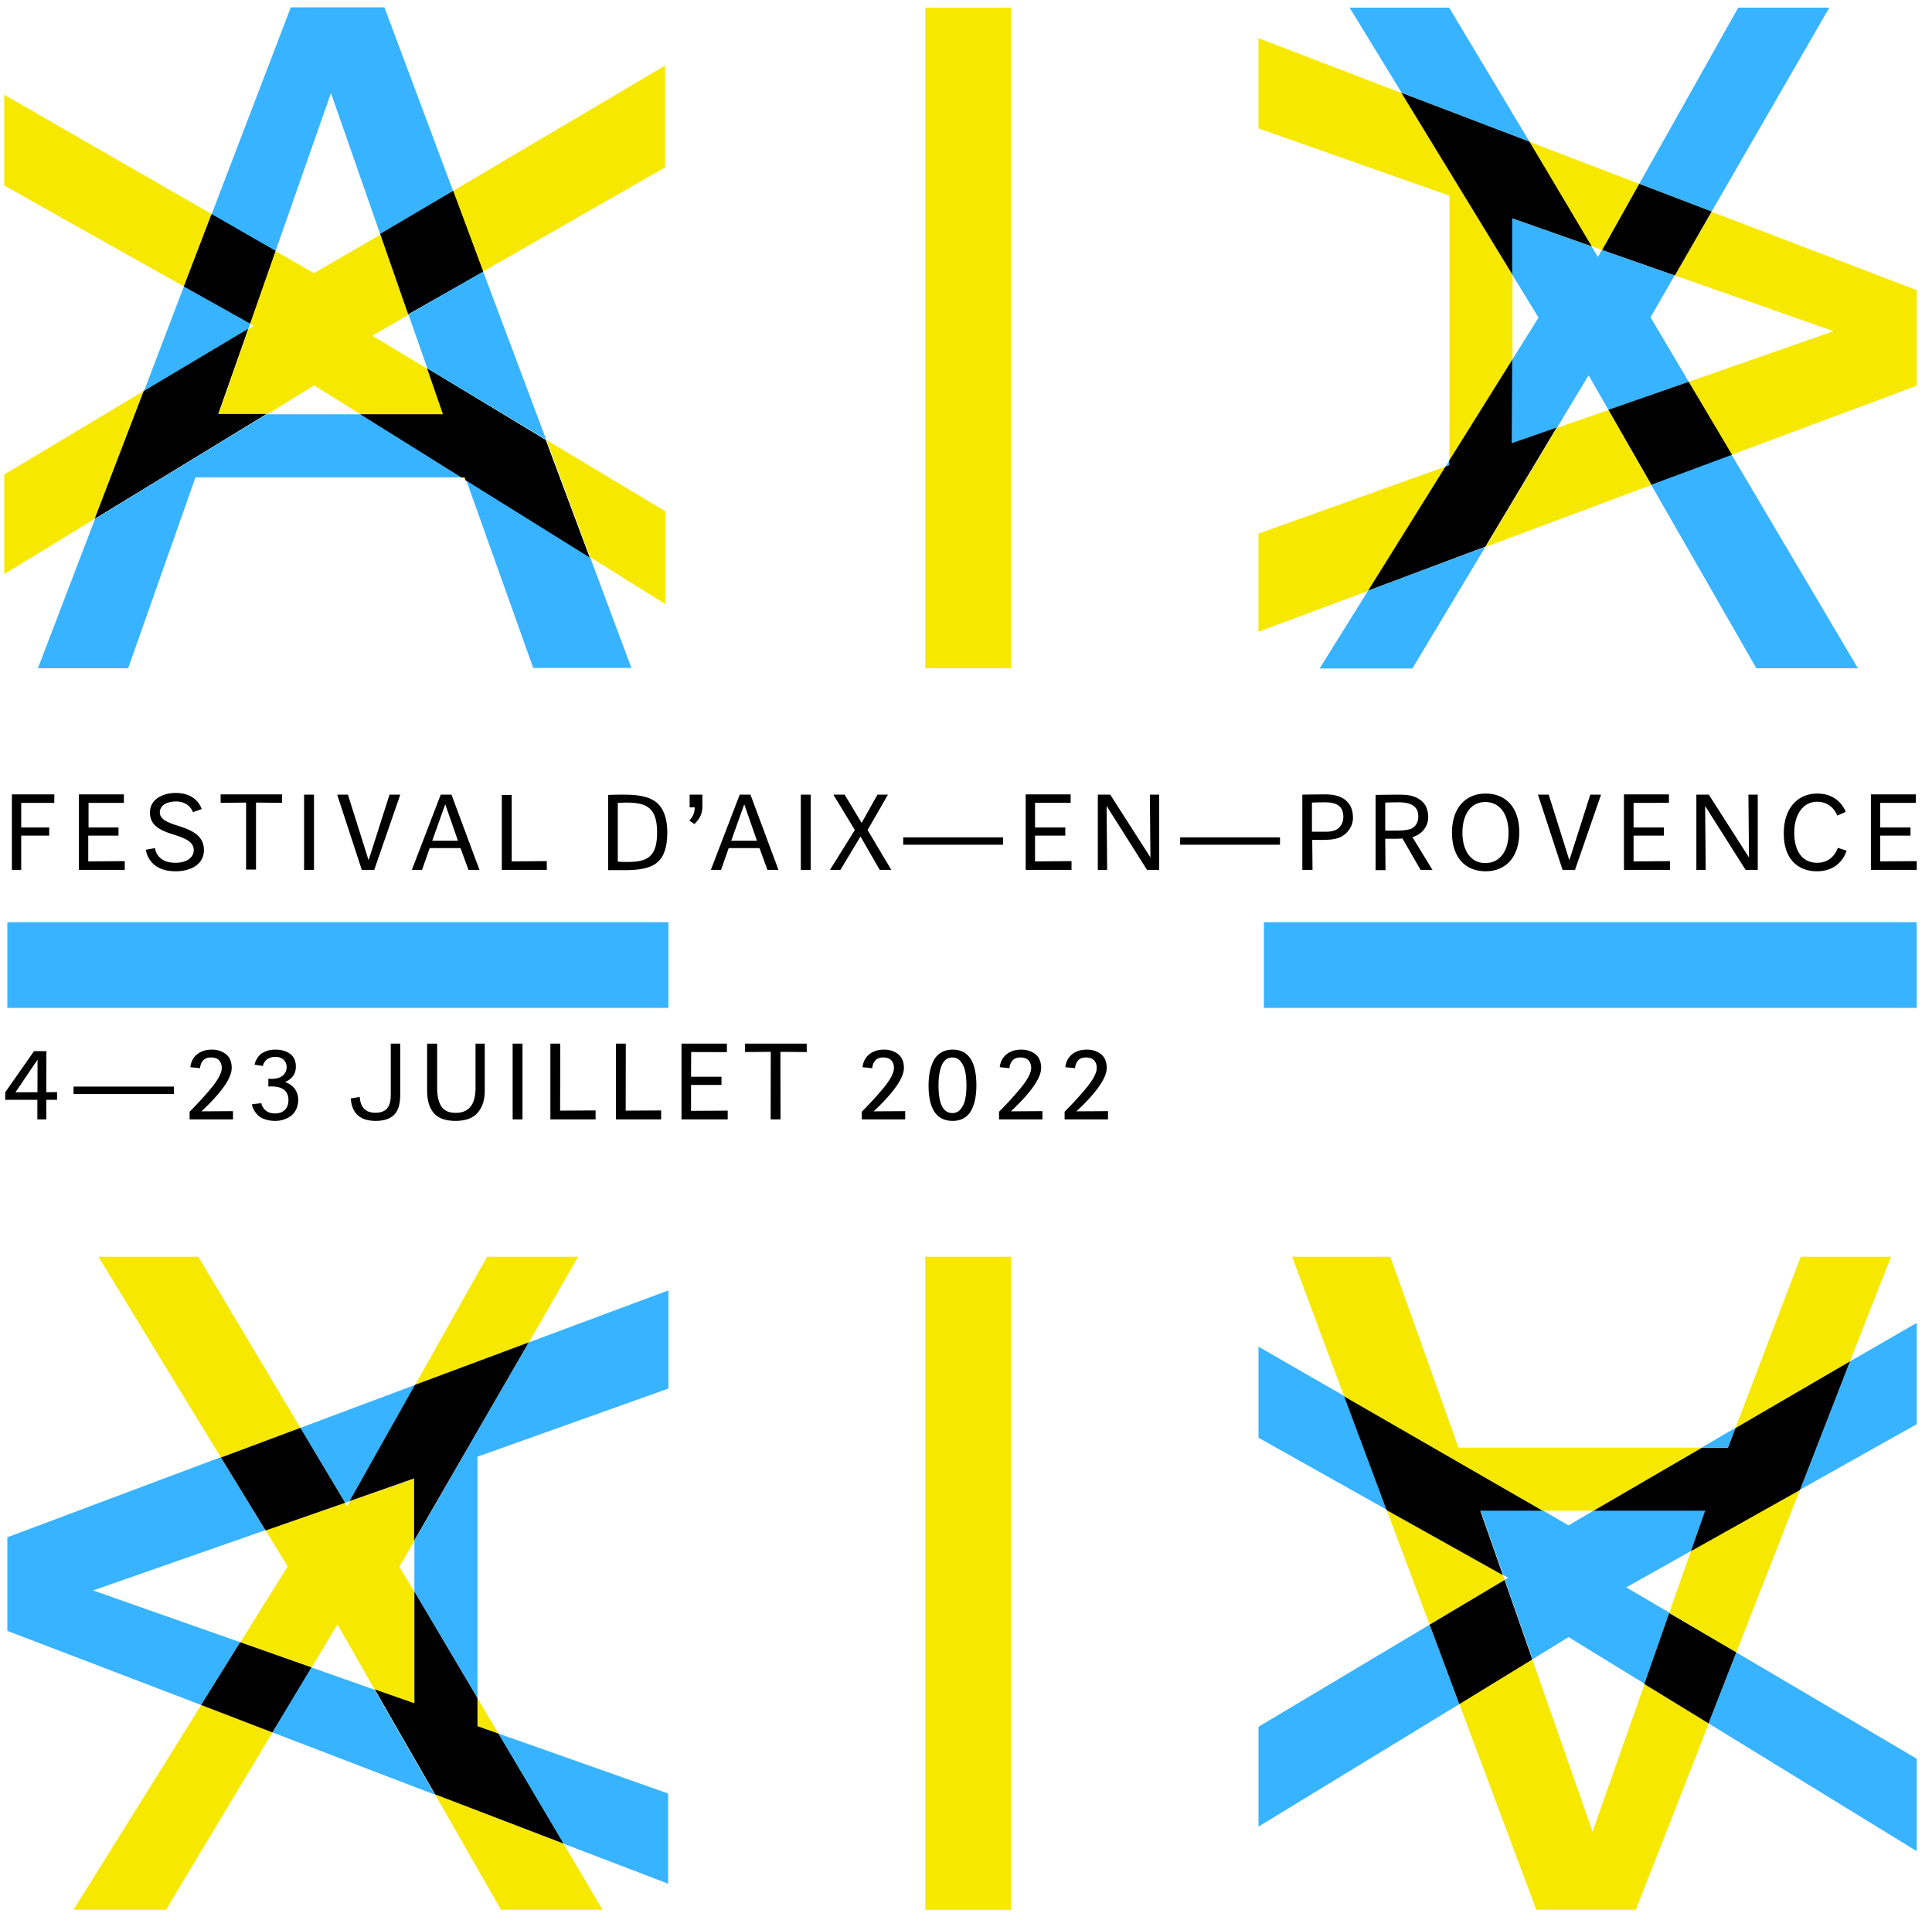 <svg xmlns="http://www.w3.org/2000/svg" width="683" height="680">
    <style>.st0{fill:#38b3ff}.st1{fill:#f7e800}</style>

    <g id="bars">
        <rect id="bars-top" x="327.1" y="2.7" fill="#f7e800" width="30.3" height="233.6"/>
        <rect id="bars-bottom" x="327.1" y="444.4" fill="#f7e800" width="30.3" height="230.9"/>
        <rect id="bars-right" x="446.8" y="326.1" fill="#38b3ff" width="230.8" height="30.3"/>
        <rect id="bars-left" x="2.6" y="326.1" fill="#38b3ff" width="233.7" height="30.3"/>
    </g>

    <g id="letters">
        <g id="letters-top-right">
            <path id="letters-top-right-a" fill="#f7e800" d="M444.9 188.7v34.7l38.9-14.5L511 165l-66.1 23.7zm105.5-37.4l-25.2 42.1 58.6-21.9-15.2-26.5-18.2 6.3zm41.7-53.9l56.1 19.7L597 135l15.2 25.8 65.4-24.4v-33.8l-72.5-27.7-13 22.5zm-29.4-10.3l3.7 1.3L579.5 65l-38.9-14.9 22.1 37zM444.9 45.4l67.5 23.8v93.7l22.3-35.7V97.1l-39.2-64.2-50.6-19.4v31.9z"/>
            <path id="letters-top-right-x" fill="#38b3ff" d="M483.7 208.8l-17.2 27.6h32.8l25.8-43-41.4 15.4zM511 165l1.3-.5v-1.6L511 165zm72.7 6.4l37.2 64.9h35.9l-44.7-75.6-28.4 10.7zm-49.1-74.3l9.3 15.2-9.3 14.9v29.6l15.8-5.5 11.2-18.6 7 12.2L597 135l-13.5-22.8 8.5-14.8-25.7-9-1.4 2.5-2.3-3.8-28.1-9.9v19.9h.1zM477.1 2.7l18.4 30.1 45.2 17.3-28.4-47.4h-35.2zm137.4 0l-35 62.3 25.6 9.8 41.6-72.1h-32.2z"/>
        </g>
        <g id="letters-bottom-right">
            <path id="letters-bottom-right-a" fill="#f7e800" d="M515.9 602.5l27.2 72.8h35.2l25.8-65.9-22.7-13.9-18.4 52.2-21.3-60.9-25.8 15.7zm-10.5-28l26.5-15.8-.6-1.7-41.1-23.1 15.2 40.6zm92.4-26.1l-7.7 21.9 23.7 14 22.5-57.5-38.5 21.6zm-141-104l18.4 49.4 70.1 40.4h18.2l38.3-22.3h-86.2l-24.1-67.5h-34.7zm179.8 0L613.5 505l40.5-23.6 14.5-37h-31.9z"/>
            <path id="letters-bottom-right-x" fill="#38b3ff" d="M604 609.4l73.6 45.2v-32.7l-63.8-37.6-9.8 25.1zm-159.1 1.2v35.3l71-43.3-10.5-28.1-60.5 36.1zm118.6-76.5l-9 5.3-9.1-5.3h-22l8 22.8 1.8 1-1.2.7 9.8 28.1 12.7-7.8 26.9 16.5 8.8-25.1-15.3-9 23-12.9 5-14.3h-39.4zm38.2-22.3h9.2l2.6-6.9-11.8 6.9zm-156.8-3.4l45.4 25.5-15-40.2-30.4-17.5v32.2zm209.1-27l-17.7 45.4 41.3-23.2v-35.8L654 481.4z"/>
            <path id="letters-right-overlay" d="M151 130.3l5.6 16.2h-29.2l35.7 22.3h1.2l.3 1 43.8 27.3-15.5-41.5-41.9-25.3zm-63.3-14l-36.9 22-17.3 45.1 60.6-37h-17l10.6-30.1zM74.8 75.7L65 101.3l23.4 13.1 9-25.7-22.6-13zm85.4-8.2l-25.8 15.2 9.9 28.4L170.8 96l-10.6-28.5zM597 135l-28.4 9.9 15.2 26.5 28.5-10.6L597 135zm-62.4-7.8l-22.3 35.7v1.6l-1.3.5-27.3 43.8 41.4-15.5 25.2-42.1-15.8 5.5.1-29.5zM579.5 65l-13.1 23.4 25.7 9 13-22.6-25.6-9.8zm-84.1-32.2L534.6 97V77.2l28.1 9.9-22-37-45.3-17.3zm94.7 537.6l-8.8 25.1 22.7 13.9 9.8-25.1-23.7-13.9zm-58.2-11.7l-26.5 15.8 10.5 28.1 25.8-15.8-9.8-28.1zm-56.7-64.9l15 40.2 41.1 23-8-22.8h22l-70.1-40.4zM654 481.4L613.5 505l-2.6 6.9h-9.2l-38.3 22.3h39.4l-5 14.3 38.5-21.6 17.7-45.5z"/>
        </g>
        <g id="letters-bottom-left">
            <path id="letters-bottom-left-a" fill="#38b3ff" d="M199.1 651.9l37.1 14.2v-31.9l-60-21.2 22.9 38.9zM96.3 612.6l57.4 22-21.3-37.1-22.4-7.9-13.7 23zm-93.7-69v33.1l68.5 26.2 13.8-22.2-52-18.3 60.9-21.3L78 515.3 2.6 543.6zm103.6-38.7l15.8 26.5 1.7-.6 23.1-41.1-40.6 15.2zm80.7-30.2l-40.4 70.1v18l22.3 37.7v-85.4l67.5-24.1v-34.7l-49.4 18.4z"/>
            <path id="letters-bottom-left-x" fill="#f7e800" d="M177.1 675.3H213l-13.8-23.4-45.4-17.4 23.3 40.8zm-151.1 0h32.7l37.7-62.8-25.2-9.7L26 675.3zm142.8-64.9l7.4 2.6-7.4-12.5v9.9zm-45.1-79.6l-1 1.8-.7-1.2-28.1 9.8 7.8 12.7L85 580.7l25.2 8.9 9.1-15.2 13.2 23.1 14 4.9v-39.5l-5.3-8.9 5.3-9.1v-22l-22.8 7.9zm-88.9-86.4l43.3 71 28.1-10.5-36.1-60.5H34.8zm137.4 0l-25.5 45.4 40.2-15 17.5-30.4h-32.2z"/>
        </g>
        <g id="letters-top-left">
            <path id="letters-top-left-x" fill="#f7e800" d="M163.2 168.7l1.5.9-.3-.9h-1.2zm45.4 28.3l26.6 16.6v-32.8l-42-25.2 15.4 41.4zM1.5 167.8V203l32.1-19.6 17.3-45.2-49.4 29.6zM111 96.6l-13.6-7.8-9 25.7 1.3.7-1.9 1.2-10.6 30.2h17.1l16.8-10.3 16.5 10.3h29.2l-5.6-16.1-19.6-11.8 12.9-7.4-9.9-28.4L111 96.6zM1.5 65.6L65 101.3l9.8-25.6L1.5 33.5v32.1zm158.7 1.9L170.8 96l64.3-36.8v-36l-74.9 44.3z"/>
            <path id="letters-top-left-a" fill="#38b3ff" d="M188.5 236.2h34.7L208.6 197l-43.8-27.3 23.7 66.5zm-94.3-89.7l-60.6 37-20.2 52.8h31.9l23.8-67.5h94.1l-35.7-22.3H94.2zm-43.3-8.2l36.9-22 .7-1.9L65 101.3l-14.1 37zm93.5-27.1l6.7 19.1 42 25.2L170.8 96l-26.4 15.2zM102.8 2.6l-28 73.2 22.6 13L117 32.9l17.4 49.9 25.8-15.2-24.3-65h-33.1z"/>
            <path id="letters-left-overlay" d="M84.9 580.7l-13.8 22.2 25.2 9.7 13.8-23-25.2-8.9zm61.6-17.9v39.5l-14-4.9 21.3 37.1 45.4 17.4-23-38.9-7.4-2.6v-9.9l-22.3-37.7zm-40.3-57.9l-28.1 10.5 15.8 25.8 28.1-9.8-15.8-26.5zm80.7-30.2l-40.2 15-23.1 41.1 22.8-8v22l40.5-70.1zM151 130.3l5.6 16.2h-29.2l35.7 22.3h1.2l.3 1 43.8 27.3-15.5-41.5-41.9-25.3zm-63.3-14l-36.9 22-17.3 45.1 60.6-37h-17l10.6-30.1zM74.8 75.7L65 101.3l23.4 13.1 9-25.7-22.6-13zm85.4-8.2l-25.8 15.2 9.9 28.4L170.8 96l-10.6-28.5z"/>
        </g>
    </g>

    <g id="text">
        <path id="text-bottom" d="M97.315 396.356c.995 0 1.96-.142 2.894-.426a8.593 8.593 0 0 0 2.592-1.295c.793-.58 1.426-1.366 1.9-2.36.473-.993.71-2.14.71-3.442 0-1.42-.391-2.673-1.172-3.761-.781-1.088-1.93-1.905-3.444-2.449 2.533-1.135 3.799-2.957 3.799-5.464 0-1.987-.675-3.484-2.024-4.489s-3.089-1.508-5.22-1.508c-1.23 0-2.33.19-3.301.568-.97.378-1.693.804-2.166 1.277a6.577 6.577 0 0 0-1.19 1.632c-.319.615-.508 1.041-.567 1.278-.06.236-.101.426-.125.568l2.947.46.071-.354c.048-.213.166-.479.355-.798.19-.32.432-.633.728-.94.296-.308.734-.574 1.314-.8.58-.224 1.237-.336 1.97-.336 1.16 0 2.107.337 2.84 1.011.735.674 1.101 1.532 1.101 2.573 0 1.372-.538 2.448-1.615 3.229-1.077.78-2.692 1.088-4.846.922v2.768c4.734-.307 7.1 1.313 7.1 4.861 0 1.396-.42 2.52-1.26 3.371-.84.852-2.018 1.278-3.533 1.278-.78 0-1.479-.13-2.094-.39-.616-.26-1.083-.55-1.403-.87a4.749 4.749 0 0 1-.817-1.1c-.224-.414-.355-.704-.39-.87a12.498 12.498 0 0 0-.089-.39l-3.302.355.107.604c.07.402.272.893.603 1.472.332.58.77 1.16 1.314 1.739.544.58 1.361 1.07 2.45 1.473 1.089.402 2.343.603 3.763.603Zm-35.81-9.51v-2.626H25.998v2.626h35.505Zm20.867 8.977v-2.91l-11.148.072c7.124-6.695 10.687-11.805 10.687-15.33 0-2.2-.68-3.832-2.042-4.896-1.361-1.065-3.024-1.597-4.988-1.597-2.107 0-3.84.55-5.202 1.65-1.361 1.1-2.16 2.62-2.397 4.56l3.444.355c.071-1.065.42-1.964 1.048-2.697.627-.734 1.556-1.1 2.787-1.1 1.302 0 2.266.343 2.894 1.029.627.686.94 1.585.94 2.697 0 .899-.354 1.999-1.065 3.3-.71 1.3-1.745 2.75-3.106 4.346a138.537 138.537 0 0 1-3.515 3.992 167.847 167.847 0 0 1-3.675 3.833v2.696h15.338Zm-66.003 0v-6.919h3.8v-2.732l-3.8.035.036-14.513h-4.367l-10.19 14.549v2.661h11.361v6.92h3.16Zm-10.9-9.58 7.811-11.533-.035 11.497-7.776.036Zm127.353 10.113c2.864 0 5.024-.704 6.48-2.112 1.455-1.407 2.183-3.779 2.183-7.114v-18.097h-3.338v18.097c0 2.224-.443 3.838-1.331 4.843-.888 1.006-2.255 1.509-4.1 1.509-3.433 0-5.28-1.857-5.54-5.571l-3.16.496c.071.97.213 1.822.426 2.555 1.042 3.596 3.835 5.394 8.38 5.394Zm28.217 0c3.55 0 6.16-.964 7.83-2.892 1.668-1.928 2.502-4.513 2.502-7.754v-16.677h-3.266v15.648c0 5.89-2.332 8.836-6.995 8.836-2.414 0-4.112-.769-5.095-2.306-.982-1.538-1.473-3.714-1.473-6.53v-15.648h-3.55v16.677c0 3.36.775 5.974 2.325 7.842 1.55 1.87 4.124 2.804 7.722 2.804Zm23.673-.533v-26.79h-3.48v26.79h3.48Zm25.84 0v-3.158l-12.534.071.035-23.703h-3.48v26.79h15.978Zm23.175 0v-3.158l-12.533.071.035-23.703h-3.48v26.79h15.978Zm23.531 0v-3.087l-12.96.071v-9.155h10.759v-2.91h-10.758l.035-8.728 12.64.035v-3.016h-16.048v26.79h16.332Zm18.667 0-.036-23.88 9.303.07v-2.98h-21.8v2.98l9.089-.07-.036 23.88h3.48Zm44.08 0v-2.91l-11.15.072c7.125-6.695 10.688-11.805 10.688-15.33 0-2.2-.68-3.832-2.042-4.896-1.36-1.065-3.024-1.597-4.988-1.597-2.107 0-3.84.55-5.202 1.65-1.36 1.1-2.16 2.62-2.396 4.56l3.444.355c.07-1.065.42-1.964 1.047-2.697.627-.734 1.556-1.1 2.787-1.1 1.302 0 2.267.343 2.894 1.029.627.686.94 1.585.94 2.697 0 .899-.354 1.999-1.064 3.3-.71 1.3-1.746 2.75-3.107 4.346a138.537 138.537 0 0 1-3.515 3.992 167.848 167.848 0 0 1-3.675 3.833v2.696h15.338Zm16.784.533c1.61 0 2.989-.361 4.137-1.083a6.9 6.9 0 0 0 2.61-2.962 15.775 15.775 0 0 0 1.26-3.94c.248-1.371.373-2.885.373-4.541 0-8.445-2.805-12.668-8.415-12.668-1.61 0-2.994.367-4.154 1.1a7.072 7.072 0 0 0-2.645 2.998 16.056 16.056 0 0 0-1.296 4.01c-.26 1.408-.391 2.928-.391 4.56 0 8.35 2.84 12.526 8.521 12.526Zm-.106-2.768c-3.267 0-4.9-3.253-4.9-9.758 0-1.325.077-2.537.23-3.637.155-1.1.41-2.141.764-3.123.355-.982.864-1.75 1.527-2.306.663-.556 1.456-.834 2.379-.834 1.23 0 2.23.502 3 1.508.77 1.005 1.29 2.206 1.562 3.601.272 1.396.409 2.993.409 4.79 0 1.799-.137 3.384-.409 4.756-.272 1.372-.793 2.549-1.562 3.53-.77.982-1.77 1.473-3 1.473Zm31.839 2.235v-2.91l-11.149.072c7.125-6.695 10.687-11.805 10.687-15.33 0-2.2-.68-3.832-2.041-4.896-1.361-1.065-3.024-1.597-4.989-1.597-2.106 0-3.84.55-5.201 1.65-1.361 1.1-2.16 2.62-2.397 4.56l3.444.355c.071-1.065.42-1.964 1.048-2.697.627-.734 1.556-1.1 2.787-1.1 1.302 0 2.266.343 2.894 1.029.627.686.94 1.585.94 2.697 0 .899-.355 1.999-1.065 3.3-.71 1.3-1.745 2.75-3.106 4.346a138.537 138.537 0 0 1-3.515 3.992 167.848 167.848 0 0 1-3.675 3.833v2.696h15.338Zm23.176 0v-2.91l-11.149.072c7.125-6.695 10.687-11.805 10.687-15.33 0-2.2-.68-3.832-2.041-4.896-1.361-1.065-3.024-1.597-4.989-1.597-2.106 0-3.84.55-5.201 1.65-1.361 1.1-2.16 2.62-2.397 4.56l3.444.355c.071-1.065.42-1.964 1.048-2.697.627-.734 1.556-1.1 2.787-1.1 1.302 0 2.266.343 2.893 1.029.628.686.941 1.585.941 2.697 0 .899-.355 1.999-1.065 3.3-.71 1.3-1.745 2.75-3.107 4.346a138.537 138.537 0 0 1-3.515 3.992 167.848 167.848 0 0 1-3.674 3.833v2.696h15.338Z"/>
        <path id="text-top" d="M661.4 307.6h16.2v-3.1l-12.9.1v-9.1h10.7v-2.9h-10.7v-8.7h12.6v-3h-15.9v26.7zm-19.1.5c8.7 0 10.5-7.3 10.5-7.3l-3.1-1s-1.5 5.3-7.3 5.3c-5.2 0-8.1-4.1-8.1-10.6s3.1-11 8.1-11c5.5 0 7.1 4.9 7.1 4.9l3-1.3s-2.1-6.5-10-6.5c-7.1 0-11.9 5.3-11.9 14-.1 9 4.9 13.5 11.7 13.5m-42.6-.5h3.3l-.2-22.6 14.3 22.6h4.3V281h-3.3l.2 22.2-14.2-22.2h-4.4v26.6zm-25.5 0h16.2v-3.1l-12.9.1v-9.1h10.7v-2.9h-10.7v-8.7H590v-3h-15.9v26.7h.1zm-21.8 0h4.4L566 281h-3.8l-7.4 23.2-7.3-23.2h-3.8l8.7 26.6zm-27.3-2.4c-5.1 0-8.1-4.3-8.1-10.8s3-10.8 8.1-10.8 8.2 4.3 8.2 10.8c.1 6.5-3.1 10.8-8.2 10.8m.1 2.9c7.1 0 11.9-5 11.9-13.8s-4.8-13.7-11.9-13.7c-7 0-11.9 5-11.9 13.8 0 8.9 4.8 13.7 11.9 13.7m-30.7-24.4c2.3 0 4.2.4 5.4 1.4 1 .8 1.5 2 1.5 3.7 0 2.2-1.2 3.6-2.4 4.2-1.4.6-3.6.7-5.4.7h-3.9v-9.9s2.5-.1 4.8-.1m7.7 23.9h4.2l-7.1-11.6c.5-.1 1-.3 1.4-.5 2.6-1.3 4.2-3.7 4.2-6.5 0-3.2-1.3-5.4-3.5-6.6-2-1.2-4.1-1.4-7.1-1.4-2.9 0-8 .1-8 .1v26.6h3.5l-.1-11.1h3.7c.5 0 1.4 0 2.4-.1l6.4 11.1zm-33.7-23.9c2.1 0 3.8.4 4.9 1.3 1 .8 1.5 2.2 1.5 4 0 2-1.1 3.4-2 4.1-1.8 1.2-4.3 1-5.3 1h-3.8v-10.3c.1 0 2.5-.1 4.7-.1m-8 23.9h3.5l-.1-10.6h3.8c3.2 0 4.9-.4 6.2-1 2.5-1.2 4.4-3.8 4.4-6.8 0-3.3-1.2-5.3-3.2-6.7-1.9-1.2-4-1.6-6.9-1.6-2.8 0-7.8.1-7.8.1v26.6h.1zm-43.3-8.9h35.3v-2.6h-35.3v2.6zm-29.1 8.9h3.3l-.2-22.6 14.3 22.6h4.3V281h-3.3l.2 22.2-14.2-22.2h-4.4v26.6zm-25.5 0h16.2v-3.1l-12.9.1v-9.1h10.7v-2.9h-10.7v-8.7h12.6v-3h-15.9v26.7zm-43.3-8.9h35.3v-2.6h-35.3v2.6zm-8.3 8.9h4.1l-8.4-14.1 7.2-12.5h-3.7l-5.6 10-6-10h-4l7.6 12.5-8.8 14.1h3.7l7.1-11.8 6.8 11.8zm-27.9 0h3.5V281h-3.5v26.6zm-20-23.2l4.5 12.9h-9.1l4.6-12.9zm-11.8 23.2h3.6l2.7-7.7h10.9l2.8 7.7h3.9l-9.9-26.6h-3.8l-10.2 26.6zm-5.8-16.2c1-1.1 2.8-2.7 2.8-6.2V281h-4.5v4.5h1.8c0 2.2-.9 3.5-1.9 4.7l1.8 1.2zm-23.6 13.4c-1.1 0-2.2 0-3.5-.1v-20.8c1.1 0 2-.1 3-.1 7.2 0 10.9 1.8 10.9 10.6 0 8.7-3.6 10.4-10.4 10.4m0 2.9c4.1-.1 7.9-.6 10.4-2.7 2.3-1.9 3.6-5.2 3.6-10.6 0-5-1.3-8.2-3.3-10.2-2.9-2.7-7.3-3.2-12.2-3.2-1.8 0-3.6 0-5.4.1v26.6h6.9m-44.5-.1h15.9v-3.1l-12.4.1v-23.5h-3.5v26.5zm-20-23.2l4.5 12.9h-9.1l4.6-12.9zm-11.8 23.2h3.6l2.7-7.7h10.9l2.8 7.7h3.9l-9.9-26.6h-3.8l-10.2 26.6zm-17.7 0h4.4l9.2-26.6h-3.8l-7.4 23.2L123 281h-3.8l8.7 26.6zm-20.4 0h3.5V281h-3.5v26.6zM78 283.9l9-.1v23.7h3.5v-23.7l9.2.1v-3H78v3zm-15.9 24.2c5.3 0 10-2.4 10-7.5 0-4.8-3.7-6.9-8.9-8.5-3.5-1.1-6.7-2.2-6.7-4.8 0-2.5 2.5-3.9 5.7-3.9 4.9 0 6 3.8 6 3.8l3.1-1.1s-1.5-5.7-9.1-5.7c-5.1 0-9.2 2.5-9.2 6.9 0 4.1 2.8 6.1 8 7.7 3.5 1.1 7.5 2.3 7.5 5.6 0 2.6-2.4 4.5-6.5 4.5-6.8 0-7.2-5.2-7.2-5.2l-3.3.6c.2.1.7 7.6 10.6 7.6m-34.2-.5h16.2v-3.1l-12.9.1v-9.1h10.7v-2.9H31.3v-8.7h12.5v-3H27.9v26.7zm-23.7 0h3.3v-12.1h9.9v-2.9H7.5v-8.7h11.7v-3h-15v26.7z"/>
    </g>
</svg>